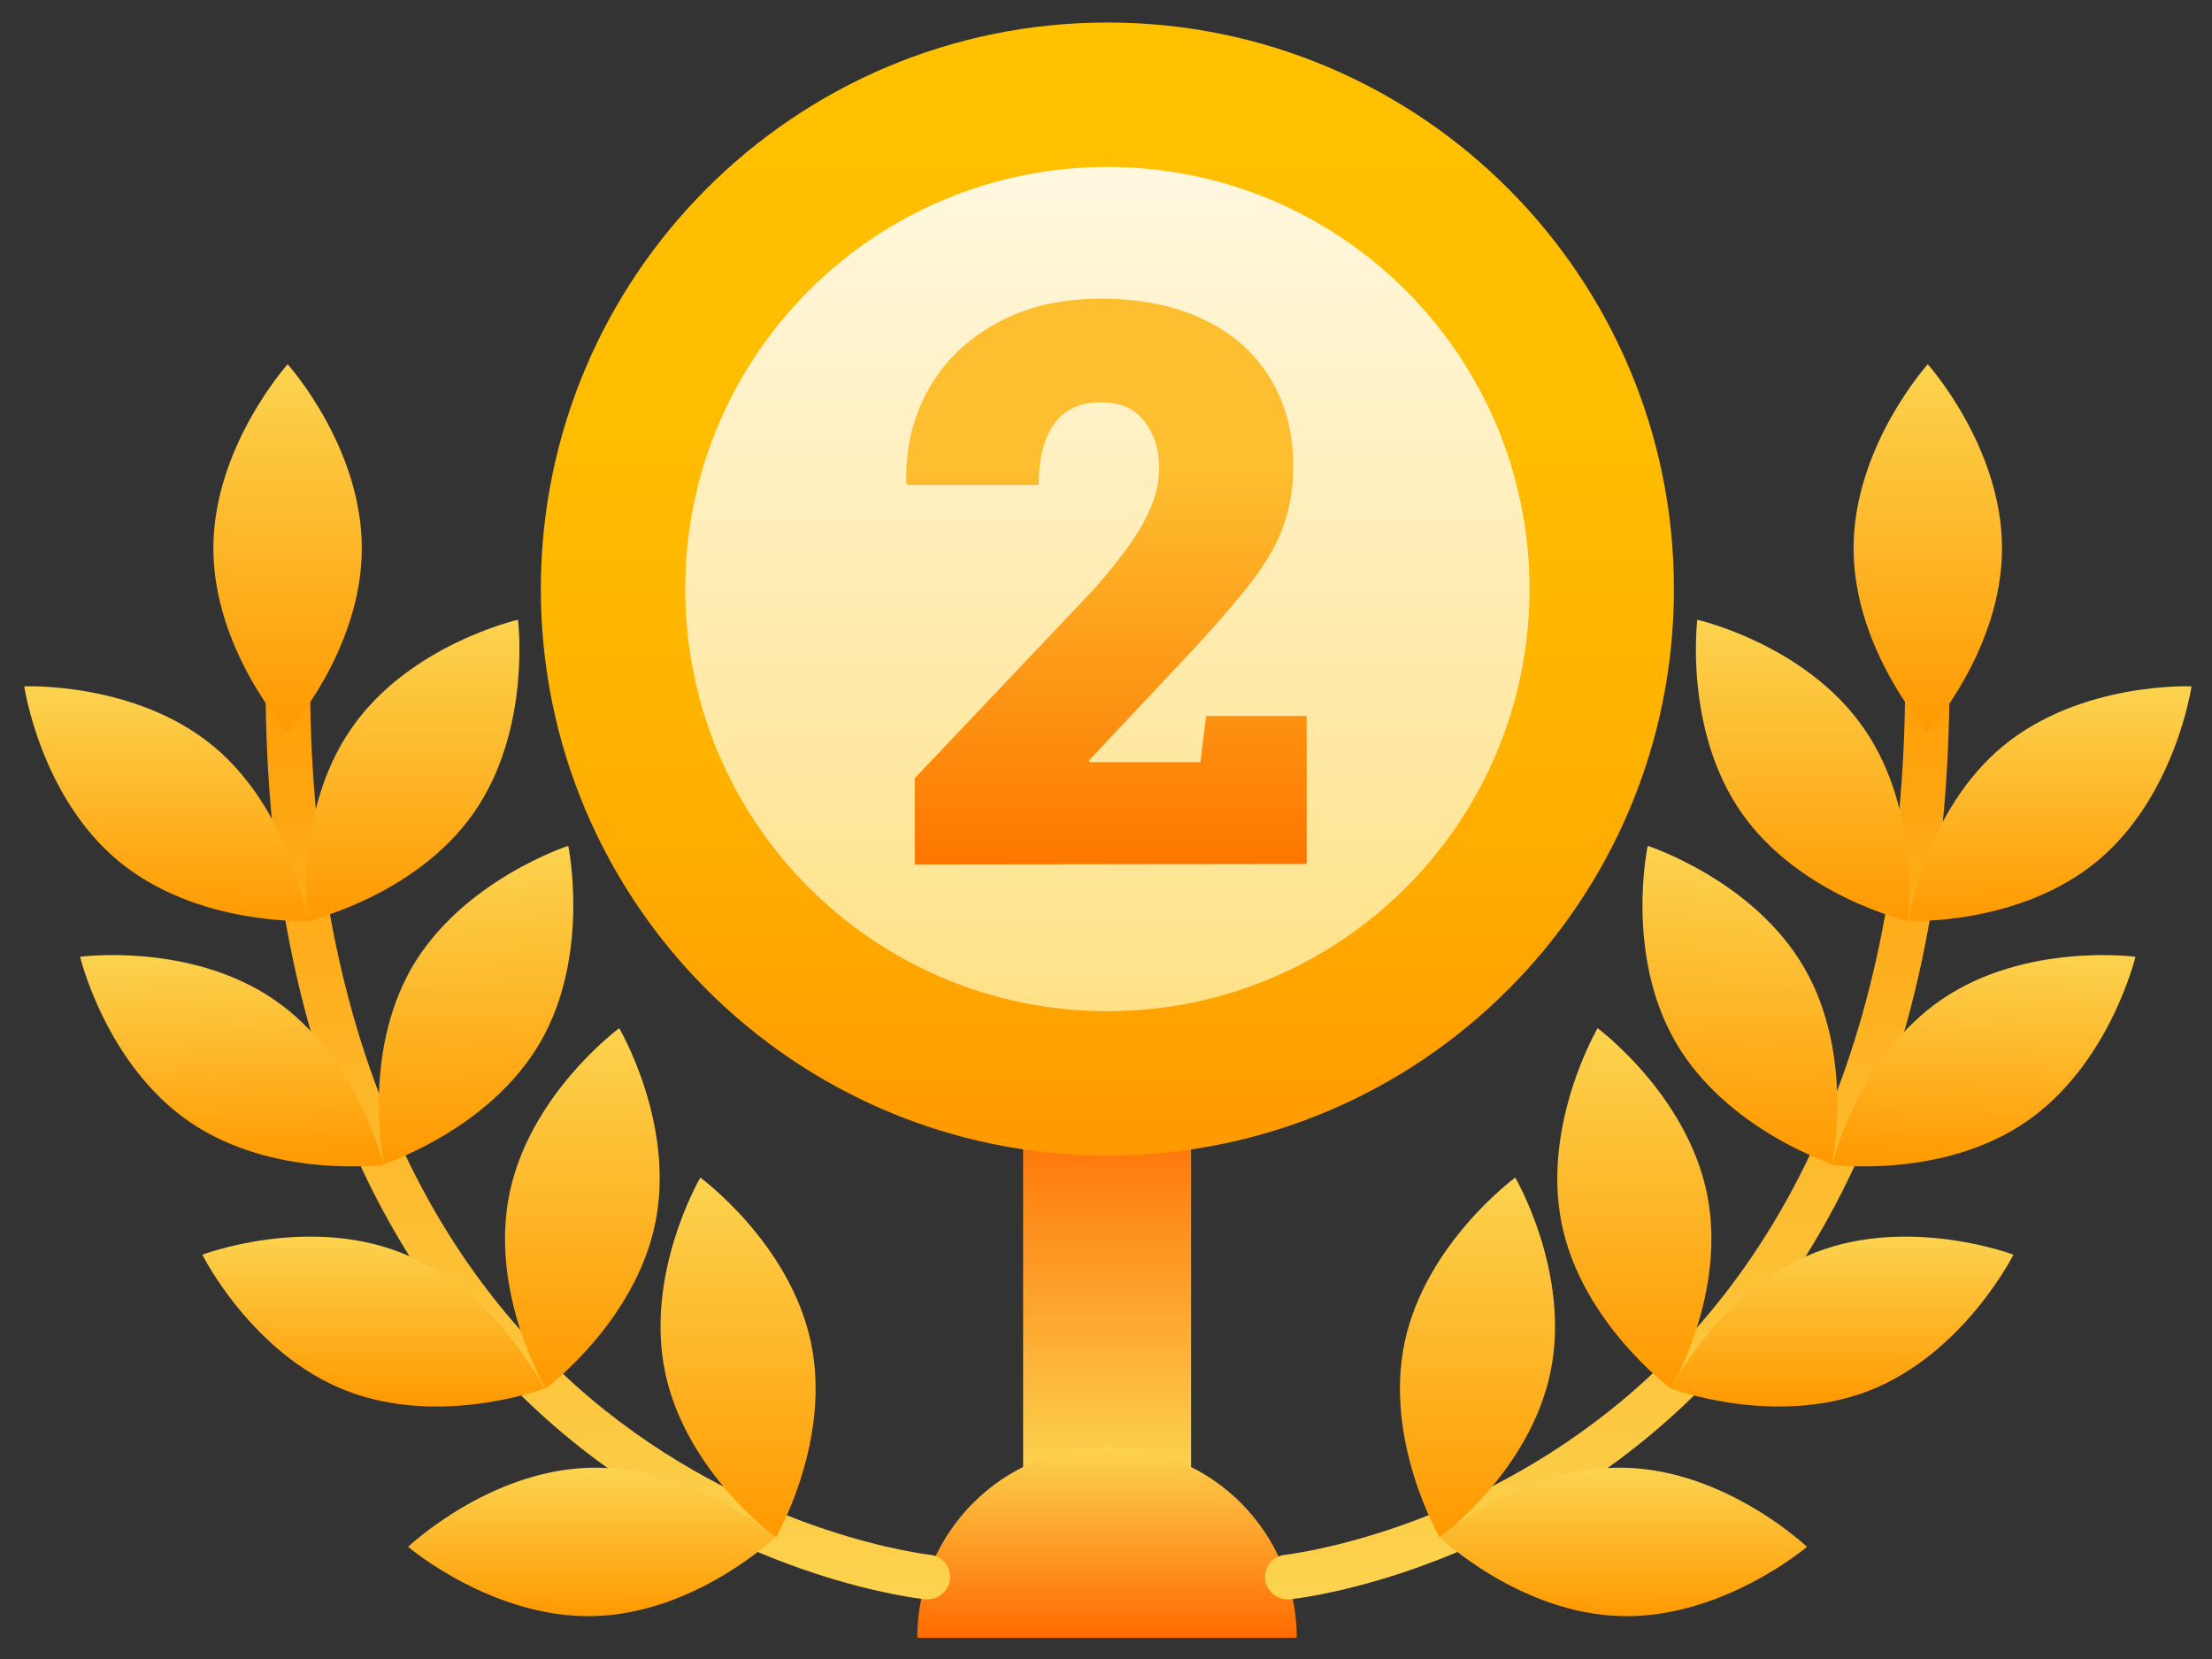 <svg width="28" height="21" viewBox="0 0 28 21" fill="none" xmlns="http://www.w3.org/2000/svg">
<rect x="0" y="0" width="28" height="21" fill="#333333" stroke="none"/>
<path d="M12.951 13.824H15.077V18.661H12.951V13.824Z" fill="url(#paint0_linear_11431_1813)"/>
<path d="M11.611 20.733C11.611 19.405 12.686 18.32 14.013 18.32C15.341 18.32 16.415 19.405 16.415 20.733H11.611Z" fill="url(#paint1_linear_11431_1813)"/>
<path d="M16.297 20.244C16.156 20.244 16.032 20.137 16.015 19.991C15.998 19.833 16.111 19.698 16.268 19.681C16.302 19.676 18.389 19.439 20.38 17.853C23.018 15.749 24.307 12.211 24.093 7.633C24.087 7.475 24.205 7.346 24.363 7.34C24.515 7.329 24.65 7.453 24.655 7.61C24.773 10.271 24.419 12.588 23.592 14.501C22.923 16.042 21.955 17.324 20.707 18.314C18.58 19.996 16.415 20.238 16.325 20.244C16.319 20.244 16.308 20.244 16.297 20.244Z" fill="url(#paint2_linear_11431_1813)"/>
<path d="M26.549 10.899C25.559 11.72 24.158 11.658 24.158 11.658C24.158 11.658 24.361 10.269 25.351 9.447C26.341 8.626 27.741 8.688 27.741 8.688C27.741 8.688 27.539 10.077 26.549 10.899Z" fill="url(#paint3_linear_11431_1813)"/>
<path d="M23.588 9.212C24.325 10.264 24.151 11.659 24.151 11.659C24.151 11.659 22.784 11.344 22.047 10.292C21.31 9.24 21.485 7.845 21.485 7.845C21.485 7.845 22.852 8.155 23.588 9.212Z" fill="url(#paint4_linear_11431_1813)"/>
<path d="M22.837 12.248C23.484 13.361 23.191 14.734 23.191 14.734C23.191 14.734 21.853 14.301 21.211 13.193C20.564 12.079 20.857 10.707 20.857 10.707C20.857 10.707 22.196 11.14 22.837 12.248Z" fill="url(#paint5_linear_11431_1813)"/>
<path d="M21.607 15.108C21.866 16.368 21.151 17.577 21.151 17.577C21.151 17.577 20.021 16.744 19.767 15.485C19.514 14.225 20.223 13.015 20.223 13.015C20.223 13.015 21.348 13.848 21.607 15.108Z" fill="url(#paint6_linear_11431_1813)"/>
<path d="M19.625 17.375C19.36 18.635 18.224 19.462 18.224 19.462C18.224 19.462 17.515 18.247 17.78 16.993C18.044 15.738 19.18 14.906 19.18 14.906C19.18 14.906 19.889 16.115 19.625 17.375Z" fill="url(#paint7_linear_11431_1813)"/>
<path d="M25.642 14.203C24.579 14.929 23.189 14.743 23.189 14.743C23.189 14.743 23.516 13.376 24.579 12.651C25.642 11.925 27.031 12.111 27.031 12.111C27.031 12.111 26.705 13.477 25.642 14.203Z" fill="url(#paint8_linear_11431_1813)"/>
<path d="M23.659 17.604C22.461 18.07 21.15 17.576 21.15 17.576C21.15 17.576 21.78 16.321 22.979 15.854C24.177 15.387 25.487 15.882 25.487 15.882C25.487 15.882 24.857 17.137 23.659 17.604Z" fill="url(#paint9_linear_11431_1813)"/>
<path d="M20.521 20.457C19.233 20.424 18.221 19.456 18.221 19.456C18.221 19.456 19.29 18.545 20.572 18.579C21.855 18.612 22.873 19.58 22.873 19.58C22.873 19.58 21.804 20.491 20.521 20.457Z" fill="url(#paint10_linear_11431_1813)"/>
<path d="M25.342 6.94C25.342 8.228 24.402 9.268 24.402 9.268C24.402 9.268 23.463 8.228 23.463 6.94C23.463 5.651 24.402 4.611 24.402 4.611C24.402 4.611 25.342 5.657 25.342 6.94Z" fill="url(#paint11_linear_11431_1813)"/>
<path d="M11.744 20.244C11.884 20.244 12.008 20.137 12.025 19.991C12.042 19.833 11.93 19.698 11.772 19.681C11.738 19.676 9.651 19.439 7.66 17.853C5.022 15.749 3.734 12.211 3.948 7.633C3.953 7.475 3.835 7.346 3.678 7.34C3.526 7.329 3.391 7.453 3.385 7.61C3.261 10.265 3.621 12.588 4.448 14.501C5.118 16.042 6.085 17.324 7.334 18.314C9.46 19.996 11.626 20.238 11.716 20.244H11.744Z" fill="url(#paint12_linear_11431_1813)"/>
<path d="M1.499 10.899C2.489 11.72 3.895 11.658 3.895 11.658C3.895 11.658 3.693 10.269 2.703 9.447C1.713 8.626 0.307 8.688 0.307 8.688C0.307 8.688 0.509 10.077 1.499 10.899Z" fill="url(#paint13_linear_11431_1813)"/>
<path d="M4.454 9.212C3.717 10.264 3.891 11.659 3.891 11.659C3.891 11.659 5.258 11.344 5.995 10.292C6.732 9.24 6.557 7.845 6.557 7.845C6.557 7.845 5.19 8.155 4.454 9.212Z" fill="url(#paint14_linear_11431_1813)"/>
<path d="M5.213 12.248C4.572 13.361 4.859 14.734 4.859 14.734C4.859 14.734 6.198 14.301 6.839 13.193C7.48 12.085 7.193 10.707 7.193 10.707C7.193 10.707 5.855 11.14 5.213 12.248Z" fill="url(#paint15_linear_11431_1813)"/>
<path d="M6.449 15.108C6.19 16.368 6.905 17.577 6.905 17.577C6.905 17.577 8.035 16.744 8.294 15.485C8.553 14.225 7.838 13.015 7.838 13.015C7.838 13.015 6.708 13.848 6.449 15.108Z" fill="url(#paint16_linear_11431_1813)"/>
<path d="M8.42 17.375C8.685 18.635 9.821 19.462 9.821 19.462C9.821 19.462 10.53 18.247 10.265 16.993C10.001 15.738 8.865 14.906 8.865 14.906C8.865 14.906 8.156 16.115 8.42 17.375Z" fill="url(#paint17_linear_11431_1813)"/>
<path d="M2.403 14.203C3.466 14.929 4.856 14.743 4.856 14.743C4.856 14.743 4.529 13.376 3.466 12.651C2.403 11.925 1.014 12.111 1.014 12.111C1.014 12.111 1.34 13.477 2.403 14.203Z" fill="url(#paint18_linear_11431_1813)"/>
<path d="M4.383 17.604C5.581 18.07 6.892 17.576 6.892 17.576C6.892 17.576 6.262 16.321 5.069 15.854C3.871 15.387 2.561 15.882 2.561 15.882C2.561 15.882 3.185 17.137 4.383 17.604Z" fill="url(#paint19_linear_11431_1813)"/>
<path d="M7.517 20.457C8.805 20.424 9.818 19.456 9.818 19.456C9.818 19.456 8.749 18.545 7.467 18.579C6.184 18.612 5.166 19.58 5.166 19.58C5.166 19.58 6.235 20.491 7.517 20.457Z" fill="url(#paint20_linear_11431_1813)"/>
<path d="M2.701 6.94C2.701 8.228 3.641 9.268 3.641 9.268C3.641 9.268 4.58 8.228 4.58 6.94C4.58 5.651 3.641 4.611 3.641 4.611C3.641 4.611 2.701 5.657 2.701 6.94Z" fill="url(#paint21_linear_11431_1813)"/>
<path d="M14.018 14.628C17.979 14.628 21.189 11.418 21.189 7.457C21.189 3.496 17.979 0.285 14.018 0.285C10.057 0.285 6.846 3.496 6.846 7.457C6.846 11.418 10.057 14.628 14.018 14.628Z" fill="url(#paint22_linear_11431_1813)"/>
<path d="M14.018 12.8C16.969 12.8 19.361 10.408 19.361 7.457C19.361 4.505 16.969 2.113 14.018 2.113C11.066 2.113 8.674 4.505 8.674 7.457C8.674 10.408 11.066 12.8 14.018 12.8Z" fill="url(#paint23_linear_11431_1813)"/>
<path d="M11.579 10.942V9.851L13.851 7.454C14.053 7.224 14.217 7.016 14.335 6.841C14.453 6.667 14.543 6.498 14.594 6.352C14.65 6.206 14.672 6.059 14.672 5.919C14.672 5.688 14.61 5.497 14.487 5.334C14.363 5.171 14.177 5.092 13.935 5.092C13.665 5.092 13.469 5.188 13.339 5.373C13.21 5.559 13.148 5.817 13.148 6.138H11.483L11.472 6.11C11.46 5.671 11.556 5.277 11.753 4.929C11.95 4.574 12.237 4.299 12.614 4.091C12.99 3.882 13.429 3.781 13.935 3.781C14.442 3.781 14.88 3.871 15.24 4.046C15.606 4.22 15.882 4.468 16.078 4.788C16.275 5.109 16.371 5.48 16.371 5.907C16.371 6.2 16.32 6.464 16.225 6.712C16.129 6.959 15.966 7.218 15.741 7.494C15.516 7.769 15.218 8.107 14.841 8.501L13.784 9.626L13.795 9.648H15.195L15.268 9.063H16.54V10.936L11.579 10.942Z" fill="url(#paint24_linear_11431_1813)"/>
<defs>
<linearGradient id="paint0_linear_11431_1813" x1="14.015" y1="18.657" x2="14.015" y2="13.821" gradientUnits="userSpaceOnUse">
<stop stop-color="#FCD34F"/>
<stop offset="1" stop-color="#FF6A00"/>
</linearGradient>
<linearGradient id="paint1_linear_11431_1813" x1="14.013" y1="18.315" x2="14.013" y2="20.73" gradientUnits="userSpaceOnUse">
<stop stop-color="#FCD34F"/>
<stop offset="1" stop-color="#FF6A00"/>
</linearGradient>
<linearGradient id="paint2_linear_11431_1813" x1="20.349" y1="7.339" x2="20.349" y2="20.247" gradientUnits="userSpaceOnUse">
<stop stop-color="#FF9900"/>
<stop offset="1" stop-color="#FCD34F"/>
</linearGradient>
<linearGradient id="paint3_linear_11431_1813" x1="25.937" y1="11.67" x2="25.938" y2="8.7" gradientUnits="userSpaceOnUse">
<stop stop-color="#FF9900"/>
<stop offset="1" stop-color="#FCD34F"/>
</linearGradient>
<linearGradient id="paint4_linear_11431_1813" x1="22.815" y1="11.682" x2="22.816" y2="7.869" gradientUnits="userSpaceOnUse">
<stop stop-color="#FF9900"/>
<stop offset="1" stop-color="#FCD34F"/>
</linearGradient>
<linearGradient id="paint5_linear_11431_1813" x1="21.936" y1="14.699" x2="22.084" y2="10.764" gradientUnits="userSpaceOnUse">
<stop stop-color="#FF9900"/>
<stop offset="1" stop-color="#FCD34F"/>
</linearGradient>
<linearGradient id="paint6_linear_11431_1813" x1="20.688" y1="17.567" x2="20.686" y2="13.003" gradientUnits="userSpaceOnUse">
<stop stop-color="#FF9900"/>
<stop offset="1" stop-color="#FCD34F"/>
</linearGradient>
<linearGradient id="paint7_linear_11431_1813" x1="18.717" y1="19.449" x2="18.716" y2="14.891" gradientUnits="userSpaceOnUse">
<stop stop-color="#FF9900"/>
<stop offset="1" stop-color="#FCD34F"/>
</linearGradient>
<linearGradient id="paint8_linear_11431_1813" x1="25.071" y1="14.809" x2="25.175" y2="12.019" gradientUnits="userSpaceOnUse">
<stop stop-color="#FF9900"/>
<stop offset="1" stop-color="#FCD34F"/>
</linearGradient>
<linearGradient id="paint9_linear_11431_1813" x1="23.294" y1="17.782" x2="23.294" y2="15.629" gradientUnits="userSpaceOnUse">
<stop stop-color="#FF9900"/>
<stop offset="1" stop-color="#FCD34F"/>
</linearGradient>
<linearGradient id="paint10_linear_11431_1813" x1="20.554" y1="20.486" x2="20.554" y2="18.603" gradientUnits="userSpaceOnUse">
<stop stop-color="#FF9900"/>
<stop offset="1" stop-color="#FCD34F"/>
</linearGradient>
<linearGradient id="paint11_linear_11431_1813" x1="24.399" y1="9.269" x2="24.399" y2="4.613" gradientUnits="userSpaceOnUse">
<stop stop-color="#FF9900"/>
<stop offset="1" stop-color="#FCD34F"/>
</linearGradient>
<linearGradient id="paint12_linear_11431_1813" x1="7.692" y1="7.339" x2="7.692" y2="20.247" gradientUnits="userSpaceOnUse">
<stop stop-color="#FF9900"/>
<stop offset="1" stop-color="#FCD34F"/>
</linearGradient>
<linearGradient id="paint13_linear_11431_1813" x1="2.111" y1="11.67" x2="2.11" y2="8.7" gradientUnits="userSpaceOnUse">
<stop stop-color="#FF9900"/>
<stop offset="1" stop-color="#FCD34F"/>
</linearGradient>
<linearGradient id="paint14_linear_11431_1813" x1="5.226" y1="11.681" x2="5.225" y2="7.868" gradientUnits="userSpaceOnUse">
<stop stop-color="#FF9900"/>
<stop offset="1" stop-color="#FCD34F"/>
</linearGradient>
<linearGradient id="paint15_linear_11431_1813" x1="6.114" y1="14.699" x2="5.966" y2="10.765" gradientUnits="userSpaceOnUse">
<stop stop-color="#FF9900"/>
<stop offset="1" stop-color="#FCD34F"/>
</linearGradient>
<linearGradient id="paint16_linear_11431_1813" x1="7.369" y1="17.567" x2="7.371" y2="13.003" gradientUnits="userSpaceOnUse">
<stop stop-color="#FF9900"/>
<stop offset="1" stop-color="#FCD34F"/>
</linearGradient>
<linearGradient id="paint17_linear_11431_1813" x1="9.329" y1="19.45" x2="9.33" y2="14.892" gradientUnits="userSpaceOnUse">
<stop stop-color="#FF9900"/>
<stop offset="1" stop-color="#FCD34F"/>
</linearGradient>
<linearGradient id="paint18_linear_11431_1813" x1="2.974" y1="14.809" x2="2.87" y2="12.02" gradientUnits="userSpaceOnUse">
<stop stop-color="#FF9900"/>
<stop offset="1" stop-color="#FCD34F"/>
</linearGradient>
<linearGradient id="paint19_linear_11431_1813" x1="4.748" y1="17.782" x2="4.748" y2="15.628" gradientUnits="userSpaceOnUse">
<stop stop-color="#FF9900"/>
<stop offset="1" stop-color="#FCD34F"/>
</linearGradient>
<linearGradient id="paint20_linear_11431_1813" x1="7.485" y1="20.486" x2="7.485" y2="18.603" gradientUnits="userSpaceOnUse">
<stop stop-color="#FF9900"/>
<stop offset="1" stop-color="#FCD34F"/>
</linearGradient>
<linearGradient id="paint21_linear_11431_1813" x1="3.643" y1="9.269" x2="3.643" y2="4.613" gradientUnits="userSpaceOnUse">
<stop stop-color="#FF9900"/>
<stop offset="1" stop-color="#FCD34F"/>
</linearGradient>
<linearGradient id="paint22_linear_11431_1813" x1="14.018" y1="14.626" x2="14.018" y2="0.282" gradientUnits="userSpaceOnUse">
<stop stop-color="#FF9900"/>
<stop offset="0.11" stop-color="#FFA200"/>
<stop offset="0.37" stop-color="#FFB300"/>
<stop offset="0.65" stop-color="#FFBD00"/>
<stop offset="1" stop-color="#FFC100"/>
</linearGradient>
<linearGradient id="paint23_linear_11431_1813" x1="14.018" y1="12.797" x2="14.018" y2="2.11" gradientUnits="userSpaceOnUse">
<stop stop-color="#FFE187"/>
<stop offset="1" stop-color="#FFF8E0"/>
</linearGradient>
<linearGradient id="paint24_linear_11431_1813" x1="14.009" y1="10.94" x2="14.009" y2="3.783" gradientUnits="userSpaceOnUse">
<stop stop-color="#FD7600"/>
<stop offset="0.71" stop-color="#FDBF30"/>
</linearGradient>
</defs>
</svg>
